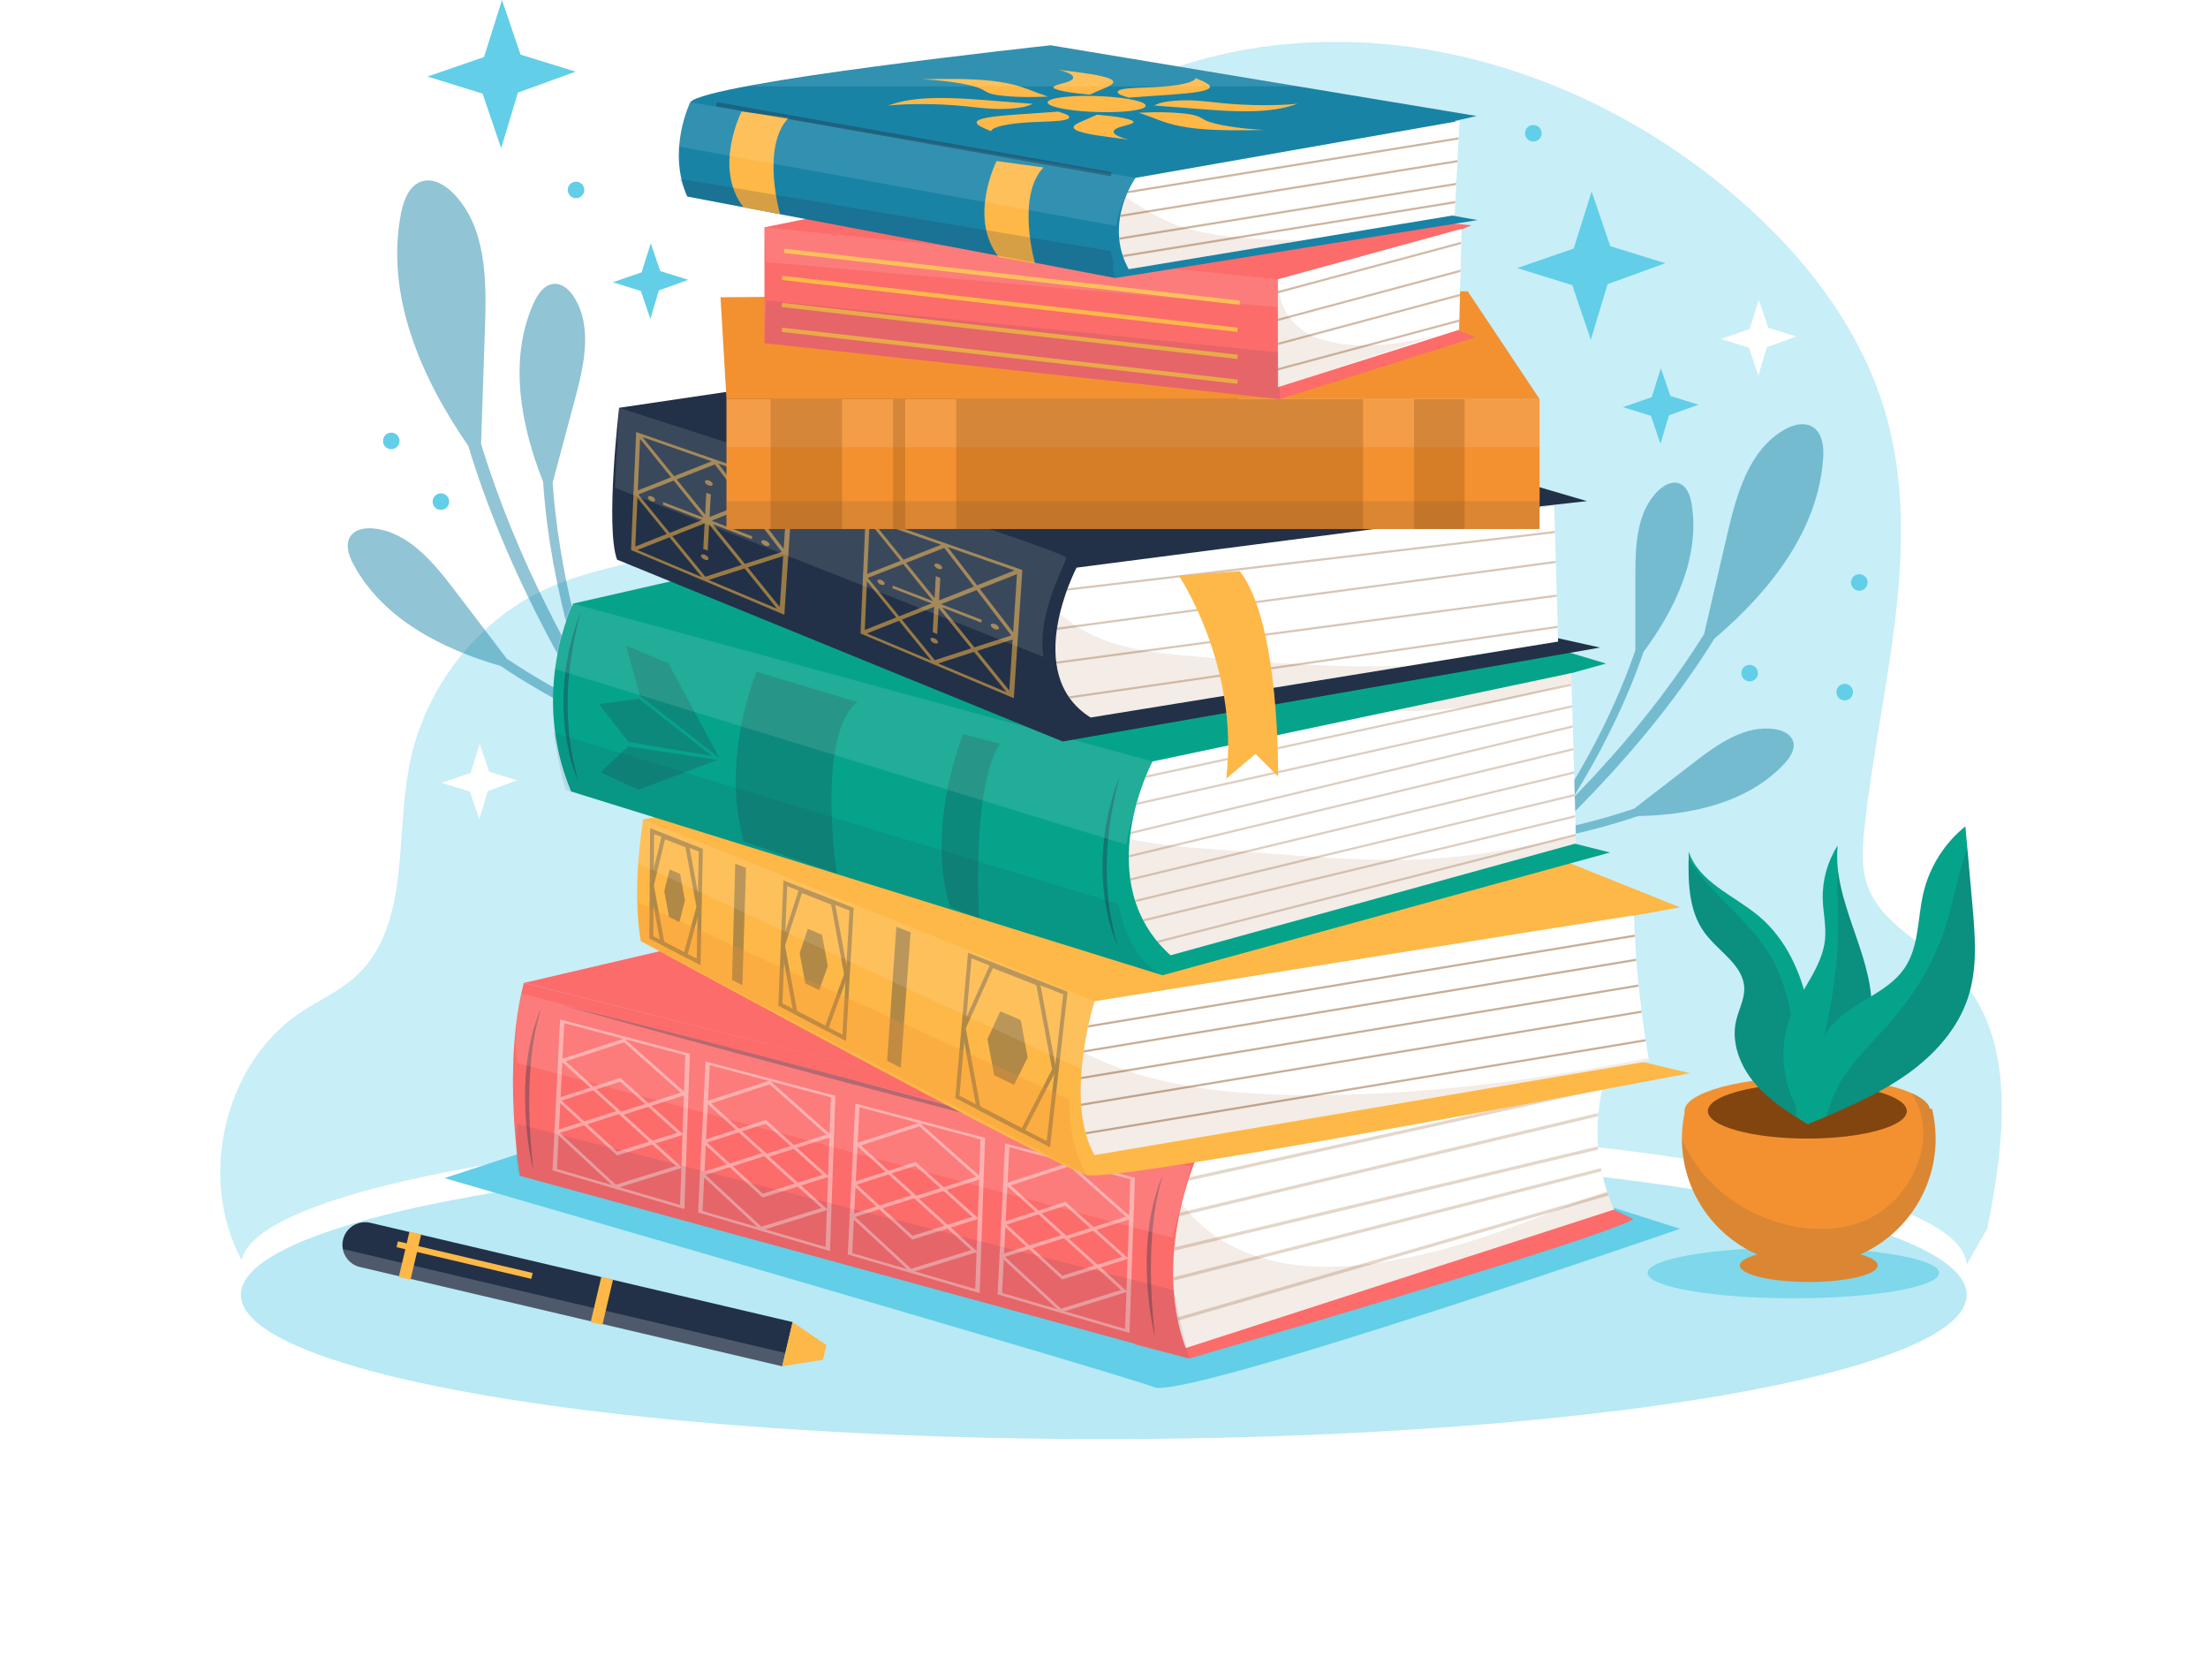 <?xml version="1.0" encoding="UTF-8"?>
<svg xmlns="http://www.w3.org/2000/svg" xmlns:xlink="http://www.w3.org/1999/xlink" viewBox="0 0 830 631.48">
  <defs>
    <style>
      .cls-1, .cls-2, .cls-3 {
        fill: #82450f;
      }

      .cls-4, .cls-5 {
        opacity: .18;
      }

      .cls-6, .cls-7, .cls-8 {
        fill: #fff;
      }

      .cls-9 {
        filter: url(#drop-shadow-1);
      }

      .cls-9, .cls-10, .cls-11 {
        fill: #62cee7;
      }

      .cls-9, .cls-11 {
        opacity: .67;
      }

      .cls-12 {
        opacity: .31;
      }

      .cls-2, .cls-13 {
        opacity: .26;
      }

      .cls-14, .cls-5, .cls-15, .cls-16, .cls-17, .cls-18, .cls-19 {
        fill: #223147;
      }

      .cls-14, .cls-7 {
        opacity: .11;
      }

      .cls-20 {
        fill: #fc6c6b;
      }

      .cls-21 {
        clip-path: url(#clippath-2);
      }

      .cls-22 {
        isolation: isolate;
      }

      .cls-15, .cls-23 {
        opacity: .23;
      }

      .cls-24 {
        opacity: .35;
      }

      .cls-25 {
        opacity: .22;
      }

      .cls-26 {
        clip-path: url(#clippath-1);
      }

      .cls-27 {
        opacity: .44;
      }

      .cls-28 {
        clip-path: url(#clippath-4);
      }

      .cls-29 {
        opacity: .54;
      }

      .cls-30 {
        opacity: .48;
      }

      .cls-31 {
        opacity: .4;
      }

      .cls-13, .cls-32 {
        fill: #f39131;
      }

      .cls-16, .cls-33 {
        opacity: .37;
      }

      .cls-34 {
        clip-path: url(#clippath);
      }

      .cls-35, .cls-36 {
        fill: none;
      }

      .cls-37 {
        opacity: .41;
      }

      .cls-38 {
        clip-path: url(#clippath-3);
      }

      .cls-39 {
        fill: #feb847;
      }

      .cls-40 {
        fill: #1983a6;
      }

      .cls-17 {
        opacity: .38;
      }

      .cls-41 {
        fill: #06a38b;
      }

      .cls-36 {
        stroke: #223147;
        stroke-miterlimit: 10;
        stroke-width: 1.5px;
      }

      .cls-3, .cls-19 {
        opacity: .1;
      }

      .cls-42 {
        clip-path: url(#clippath-5);
      }

      .cls-8 {
        mix-blend-mode: overlay;
        opacity: .2;
      }

      .cls-43 {
        opacity: .27;
      }
    </style>
    <filter id="drop-shadow-1" filterUnits="userSpaceOnUse">
      <feOffset dx="0" dy="11"/>
      <feGaussianBlur result="blur" stdDeviation="30"/>
      <feFlood flood-color="#000" flood-opacity=".75"/>
      <feComposite in2="blur" operator="in"/>
      <feComposite in="SourceGraphic"/>
    </filter>
    <clipPath id="clippath">
      <path class="cls-35" d="M451.87,430.21s-19.63,39.39-6.17,76.49l161.13-52.1s-13.6-25.36-.9-56.64l-154.07,32.25Z"/>
    </clipPath>
    <clipPath id="clippath-1">
      <path class="cls-35" d="M614.23,344.04l-202.78,32.29s-11.77,37.3,0,57.83l208.47-35.32s-4.95-26.26-5.7-54.8Z"/>
    </clipPath>
    <clipPath id="clippath-2">
      <path class="cls-35" d="M590.64,253.01l-157.4,33.2s-24.03,45.06,6.76,72.85l152.46-42.06-1.82-63.99Z"/>
    </clipPath>
    <clipPath id="clippath-3">
      <path class="cls-35" d="M584.19,190.08l-179.49,23.28s-21.03,39.8,5.26,56.33l175.74-28.54s-1.5-53.32-1.5-51.07Z"/>
    </clipPath>
    <clipPath id="clippath-4">
      <polygon class="cls-35" points="549.45 86 480.37 104.97 480.37 141.02 480.37 145.52 548.49 123.94 549.45 86"/>
    </clipPath>
    <clipPath id="clippath-5">
      <path class="cls-35" d="M426.86,66.85s-12.18,16.98-2.58,34.32l122.53-20.3,1.85-35.43-121.79,21.41Z"/>
    </clipPath>
  </defs>
  <g class="cls-22">
    <g id="Layer_2" data-name="Layer 2">
      <g id="Layer_1-2" data-name="Layer 1">
        <g>
          <g>
            <ellipse class="cls-9" cx="414.91" cy="475.66" rx="324.37" ry="54.25"/>
            <g class="cls-24">
              <path class="cls-10" d="M414.91,421.41c-174.89,0-317.43,23.15-324.1,52.13-16.52-30.45-6.59-73.53,21.71-92.68,7.21-4.88,15.37-8.36,21.73-14.37,19.64-18.55,14.46-51.06,19.48-78.1,5.38-28.97,25.02-54.7,51-66.78,27.74-12.91,61.72-11.15,85.65-30.61,21.28-17.3,28.75-46.58,41.02-71.56,28.1-57.21,86.8-95.54,148.38-102.49,61.58-6.95,124.71,15.82,172.46,56.72,25.53,21.86,47.51,49.66,56.81,82.6,14.11,50-2.49,102.96-8.18,154.72-.78,7.06-1.32,14.39,.87,21.13,5.1,15.64,22.43,22.43,33.74,34.06,22.99,23.64,18.11,62.74,11.57,95.62l-7.79,13.54c-1.03-29.81-145.84-53.93-324.34-53.93Z"/>
            </g>
          </g>
          <ellipse class="cls-11" cx="674.13" cy="478.45" rx="54.78" ry="9.53"/>
          <g>
            <polygon class="cls-10" points="188.39 55.71 181.41 35.19 160.7 28.77 181.95 21.44 188.7 0 195.68 20.52 216.38 26.94 194.69 34.79 188.39 55.71"/>
            <polygon class="cls-10" points="598 127.7 591.02 107.18 570.32 100.76 591.56 93.43 598.31 71.99 605.29 92.52 626 98.94 604.31 106.79 598 127.7"/>
            <polygon class="cls-6" points="660.98 141.13 657.43 130.67 646.87 127.4 657.7 123.66 661.14 112.74 664.7 123.2 675.25 126.47 664.2 130.47 660.98 141.13"/>
            <polygon class="cls-6" points="180.17 307.98 176.61 297.52 166.05 294.25 176.88 290.51 180.32 279.59 183.88 290.05 194.44 293.32 183.38 297.32 180.17 307.98"/>
            <polygon class="cls-10" points="624.17 166.76 620.61 156.3 610.06 153.03 620.89 149.29 624.33 138.37 627.89 148.83 638.44 152.1 627.38 156.1 624.17 166.76"/>
            <polygon class="cls-10" points="244.47 119.83 240.91 109.37 230.36 106.1 241.19 102.36 244.63 91.44 248.19 101.9 258.74 105.17 247.68 109.17 244.47 119.83"/>
            <path class="cls-10" d="M219.64,71.39c0,1.72-1.39,3.11-3.11,3.11s-3.11-1.39-3.11-3.11,1.39-3.11,3.11-3.11,3.11,1.39,3.11,3.11Z"/>
            <path class="cls-10" d="M702.03,218.93c0,1.72-1.39,3.11-3.11,3.11s-3.11-1.39-3.11-3.11,1.39-3.11,3.11-3.11,3.11,1.39,3.11,3.11Z"/>
            <path class="cls-10" d="M696.54,260.15c0,1.72-1.39,3.11-3.11,3.11s-3.11-1.39-3.11-3.11,1.39-3.11,3.11-3.11,3.11,1.39,3.11,3.11Z"/>
            <path class="cls-10" d="M660.81,253c0,1.72-1.39,3.11-3.11,3.11s-3.11-1.39-3.11-3.11,1.39-3.11,3.11-3.11,3.11,1.39,3.11,3.11Z"/>
            <path class="cls-10" d="M168.85,188.54c0,1.72-1.39,3.11-3.11,3.11s-3.11-1.39-3.11-3.11,1.39-3.11,3.11-3.11,3.11,1.39,3.11,3.11Z"/>
            <path class="cls-10" d="M150.19,165.73c0,1.72-1.39,3.11-3.11,3.11s-3.11-1.39-3.11-3.11,1.39-3.11,3.11-3.11,3.11,1.39,3.11,3.11Z"/>
            <path class="cls-10" d="M579.5,50.09c0,1.72-1.39,3.11-3.11,3.11s-3.11-1.39-3.11-3.11,1.39-3.11,3.11-3.11,3.11,1.39,3.11,3.11Z"/>
          </g>
          <g>
            <g>
              <g class="cls-30">
                <path class="cls-40" d="M249.29,300.98c-15.88-23-30.6-46.84-43.17-71.83-10.08-20.04-18.72-40.85-25.29-62.31,.5-14.81,1-29.62,1.5-44.43,.59-17.6,.38-37.37-12.04-49.85-3.04-3.05-7.33-5.61-11.48-4.46-4.86,1.35-7.04,6.94-8.02,11.89-6.06,30.66,7.3,61.66,25.23,87.59,2.06,6.77,4.32,13.48,6.78,20.11,9.66,26.06,22.18,50.99,36.35,74.87,8.02,13.52,16.58,26.71,25.51,39.64,.81,1.18,5.05-.63,4.63-1.24Z"/>
              </g>
              <g class="cls-30">
                <path class="cls-40" d="M234.62,289.25c-7.58-19.19-14.2-38.79-19.07-58.86-3.91-16.09-6.66-32.5-7.8-49.03,2.83-10.57,5.66-21.14,8.48-31.7,3.36-12.56,6.5-26.81-.35-37.86-1.68-2.7-4.34-5.26-7.51-5.12-3.72,.16-6.22,3.82-7.75,7.21-9.47,21.04-5.03,45.56,3.54,67.2,.35,5.21,.86,10.41,1.52,15.6,2.6,20.35,7.45,40.37,13.66,59.91,3.51,11.06,7.47,21.97,11.74,32.76,.39,.98,3.74,.39,3.54-.12Z"/>
              </g>
              <g class="cls-30">
                <path class="cls-40" d="M292.32,292.34c-19.82-5.74-39.38-12.49-58.23-20.91-15.12-6.75-29.78-14.61-43.56-23.81-6.63-8.7-13.26-17.4-19.89-26.1-7.88-10.34-17.23-21.54-30.17-22.88-3.16-.33-6.81,.21-8.65,2.81-2.15,3.04-.79,7.26,.97,10.54,10.85,20.36,32.97,31.85,55.34,38.3,4.34,2.91,8.77,5.69,13.27,8.33,17.69,10.39,36.5,18.79,55.75,25.83,10.9,3.99,21.95,7.53,33.1,10.75,1.01,.29,2.59-2.72,2.07-2.87Z"/>
              </g>
            </g>
            <g>
              <g class="cls-30">
                <path class="cls-40" d="M552.95,335.52c18.5-15.74,36.23-32.44,52.39-50.58,12.97-14.56,24.9-30.08,35.24-46.61,2.91-12.54,5.82-25.09,8.74-37.63,3.46-14.91,8.08-31.45,21.32-39.13,3.24-1.88,7.41-3.06,10.64-1.16,3.78,2.23,4.35,7.41,4.06,11.78-1.81,27.1-19.99,50.11-40.88,67.85-3.25,5.22-6.66,10.34-10.22,15.36-13.97,19.7-30.09,37.81-47.35,54.67-9.77,9.54-19.92,18.69-30.33,27.54-.95,.81-4.1-1.67-3.61-2.08Z"/>
              </g>
              <g class="cls-30">
                <path class="cls-40" d="M567.9,328.97c10.68-14.4,20.65-29.37,29.25-45.11,6.9-12.63,12.9-25.78,17.58-39.4,0-9.51,0-19.01,.01-28.52,0-11.3,.57-23.97,8.81-31.7,2.02-1.89,4.82-3.44,7.46-2.61,3.09,.97,4.36,4.6,4.88,7.8,3.21,19.79-6.03,39.37-18.09,55.61-1.47,4.3-3.06,8.55-4.79,12.75-6.76,16.5-15.34,32.21-24.94,47.21-5.44,8.49-11.21,16.76-17.22,24.86-.55,.74-3.23-.52-2.94-.9Z"/>
              </g>
              <g class="cls-30">
                <path class="cls-40" d="M518.77,318.59c17.93-.36,35.86-1.63,53.58-4.45,14.21-2.27,28.29-5.57,41.92-10.19,7.52-5.81,15.05-11.62,22.57-17.43,8.94-6.91,19.31-14.21,30.47-12.42,2.73,.44,5.67,1.71,6.63,4.31,1.12,3.04-.97,6.27-3.18,8.63-13.69,14.65-34.84,19.32-55.06,19.7-4.3,1.47-8.64,2.8-13.01,4.01-17.19,4.74-34.86,7.57-52.61,9.14-10.04,.89-20.12,1.38-30.2,1.58-.92,.02-1.57-2.87-1.09-2.88Z"/>
              </g>
            </g>
          </g>
          <g>
            <path class="cls-32" d="M727.6,427.94c0-3.84-.47-7.57-1.32-11.14h-.79c-1.54-6.67-21.58-11.94-46.1-11.94s-46.2,5.72-46.2,12.77c0,.21,.02,.42,.06,.63-.65,3.13-1.02,6.36-1.02,9.69,0,19.43,11.63,36.14,28.3,43.57-4.05,1.1-6.53,2.54-6.53,4.12,0,3.44,11.6,6.22,25.92,6.22s25.92-2.78,25.92-6.22c0-1.58-2.48-3.02-6.53-4.12,16.67-7.43,28.3-24.14,28.3-43.57Z"/>
            <path class="cls-14" d="M727.6,427.94c0-3.84-.47-7.57-1.32-11.14h-.79c-.51-2.19-3.02-4.22-7.01-5.98,2.45,3.74,4.03,8.05,4.41,12.95,.98,12.46-6.36,25.53-16.7,32.23-10.4,6.75-23.82,7.17-35.52,4.14-17.15-4.44-32.16-16.5-38.43-32.21h0c0,19.44,11.63,36.14,28.3,43.57-4.05,1.1-6.53,2.54-6.53,4.12,0,3.44,11.6,6.22,25.92,6.22s25.92-2.78,25.92-6.22c0-1.58-2.48-3.02-6.53-4.12,16.67-7.43,28.3-24.14,28.3-43.57Z"/>
            <ellipse class="cls-1" cx="679.39" cy="417.63" rx="37.4" ry="10.33"/>
            <g>
              <path class="cls-41" d="M679.68,422.66c-7.24-4.45-14.58-9.03-20.07-15.52-5.49-6.48-8.92-15.28-6.98-23.54,.95-4.05,3.13-7.88,3.05-12.04-.18-8.77-9.66-13.89-14.88-20.94-6.28-8.48-6.26-19.91-5.97-30.46,3.85,11.52,17.06,16.4,26.36,24.21,10.29,8.65,16.15,21.66,18.66,34.86s1.96,26.78,1.41,40.21l-1.57,3.21Z"/>
              <g class="cls-4">
                <path class="cls-18" d="M668.9,366.18c-7.01-17.8-24.38-27.8-34.12-43.2-.17,9.73,.31,19.91,6.04,27.64,5.22,7.05,14.7,12.17,14.88,20.94,.08,4.16-2.1,7.99-3.05,12.04-1.94,8.27,1.49,17.06,6.98,23.54,4.31,5.09,9.77,9.01,15.42,12.61,1.13-18.28,.5-36.73-6.14-53.58Z"/>
              </g>
              <path class="cls-41" d="M679.64,422.61c-9.47-11.41-11.93-28.19-6.15-41.84,3.98-9.4,11.56-17.54,12.55-27.7,.49-5.05-.73-10.11-.86-15.18-.18-7.05,1.79-14.14,5.6-20.07-1.98,20.86,12.86,40.16,12.8,61.12-.05,16.13-23.93,43.68-23.93,43.68Z"/>
              <g class="cls-4">
                <path class="cls-18" d="M690.96,343.88c.42,16.44-1.95,31.84-5.75,47.76-2.04,8.56-2.74,16.05-1.39,23.67,11.92-7.97,19.7-22,19.74-36.38,.05-17.69-10.51-34.2-12.62-51.46-.44,5.45-.13,11.02,0,16.41Z"/>
              </g>
              <g>
                <path class="cls-41" d="M679.51,422.56c.08-13.44,.68-28.26,9.88-38.06,7.73-8.23,20.24-11.28,26.56-20.63,5.5-8.14,4.81-18.8,7.09-28.36,2.31-9.74,7.95-18.65,15.76-24.91,.87,9.78,1.74,19.55,2.61,29.33,1.04,11.67,2.04,23.71-1.57,34.85-3.82,11.82-12.56,21.55-22.67,28.77-10.11,7.22-21.61,12.19-33.02,17.11l-4.64,1.9Z"/>
                <g class="cls-4">
                  <path class="cls-18" d="M739.54,318.92c-3.68,9.79-5.24,20.4-8.52,30.31-4.98,15.05-13.27,27.47-24.07,39-9.6,10.25-17.13,18.33-20.31,31.35,10.58-4.58,21.16-9.34,30.54-16.03,10.11-7.22,18.85-16.95,22.67-28.77,3.6-11.15,2.6-23.19,1.57-34.85-.62-7-1.25-14.01-1.87-21.01Z"/>
                </g>
              </g>
            </g>
          </g>
          <path class="cls-10" d="M199.73,432.13l-32.65,10.68s254.84,73.83,266.74,78.59c11.91,4.76,197.68-59.54,197.68-59.54l-52.4-16.67-379.38-13.06"/>
          <g>
            <path class="cls-18" d="M297.95,496.93l-158.74-37.32c-4.57-1.07-9.19,1.79-10.26,6.35h0c-1.07,4.57,1.79,9.19,6.35,10.26l158.74,37.32,3.91-16.62Z"/>
            <path class="cls-8" d="M128.87,469.46c.6,3.23,3.05,5.97,6.43,6.77l158.74,37.32,1.17-4.98-166.35-39.11Z"/>
            <rect class="cls-39" x="145.35" y="469.72" width="17.53" height="4.52" transform="translate(-340.61 513.99) rotate(-76.77)"/>
            <rect class="cls-39" x="217.48" y="486.67" width="17.53" height="4.52" transform="translate(-301.49 597.28) rotate(-76.77)"/>
            <rect class="cls-39" x="173.52" y="447.59" width="2.26" height="52.04" transform="translate(-326.36 535.25) rotate(-76.77)"/>
            <polygon class="cls-39" points="294.04 513.55 309.35 511.09 310.64 505.58 297.95 496.93 294.04 513.55"/>
          </g>
          <g>
            <path class="cls-20" d="M613.85,458.09l-12.88-6.02c-16.52-9.01-6.01-63.09-6.01-63.09l-147.75,42.75-250.29-62.28c-8.26,31.29-1.5,72.5-1.5,72.5l231.39,63.17-.07,.26,20.28,5.26c172.73-50.32,166.84-52.56,166.84-52.56Z"/>
            <polygon class="cls-20" points="450.49 432.82 616.47 383.25 366.38 329.93 196.93 369.45 450.49 432.82"/>
            <path class="cls-16" d="M200.48,439.78c-1.24-4.99-1.98-10.09-2.5-15.21-.53-5.12-.69-10.28-.59-15.44,.15-5.16,.65-10.31,1.56-15.39,.96-5.07,2.4-10.06,4.44-14.78-.61,2.5-1.45,4.92-1.87,7.45-.61,2.48-.96,5.01-1.35,7.52-.62,5.06-1.06,10.13-1.17,15.23-.13,5.1-.02,10.2,.22,15.3,.12,2.55,.29,5.1,.53,7.65,.17,2.56,.47,5.1,.75,7.65Z"/>
            <path class="cls-16" d="M434.17,502.58c-1.24-4.99-1.98-10.09-2.5-15.21-.53-5.12-.68-10.28-.59-15.44,.15-5.16,.65-10.31,1.56-15.39,.96-5.07,2.4-10.06,4.44-14.78-.61,2.5-1.45,4.92-1.87,7.45-.61,2.48-.96,5.01-1.35,7.52-.61,5.06-1.06,10.13-1.17,15.23-.13,5.1-.02,10.2,.22,15.3,.12,2.55,.29,5.1,.53,7.65,.17,2.56,.47,5.1,.75,7.65Z"/>
            <path class="cls-16" d="M210.84,377.64c18.06,4.45,36.07,9.07,54.08,13.71l53.97,14.12,53.88,14.48,26.9,7.37,26.86,7.53-27.06-6.77-27.02-6.94-53.97-14.13-53.88-14.48c-17.94-4.89-35.88-9.81-53.77-14.89Z"/>
            <g class="cls-37">
              <path class="cls-6" d="M257.3,454.44l-49.6-14.52,2.83-56.74,48.79,12.9-2.03,58.36Zm-47.91-15.05l46.24,13.51,1.98-56.27-45.51-12.06-2.71,54.82Z"/>
              <path class="cls-6" d="M233.42,419.27l-23.1-20.96,24.33-7.94,23.66,20.99-24.89,7.91Zm-20.81-20.34l20.87,18.92,22.44-7.14-21.33-18.94-21.98,7.16Z"/>
              <path class="cls-6" d="M231.96,434.31l-23.17-21.29,24.42-7.87,23.74,21.32-24.98,7.84Zm-20.88-20.65l20.94,19.22,22.52-7.07-21.4-19.24-22.06,7.1Z"/>
              <path class="cls-6" d="M231.43,446.72l-23.25-21.57,24.5-7.81,23.82,21.6-25.08,7.78Zm-20.95-20.91l21.01,19.47,22.61-7.02-21.48-19.49-22.14,7.05Z"/>
            </g>
            <g class="cls-37">
              <path class="cls-6" d="M312.01,470.24l-49.6-14.52,2.83-56.74,48.79,12.9-2.03,58.36Zm-47.91-15.05l46.24,13.51,1.98-56.27-45.51-12.06-2.71,54.82Z"/>
              <path class="cls-6" d="M288.13,435.07l-23.1-20.96,24.33-7.94,23.66,20.99-24.89,7.91Zm-20.81-20.34l20.87,18.92,22.44-7.14-21.33-18.94-21.98,7.16Z"/>
              <path class="cls-6" d="M286.67,450.11l-23.17-21.29,24.42-7.87,23.74,21.32-24.99,7.84Zm-20.88-20.65l20.94,19.22,22.52-7.08-21.4-19.24-22.06,7.1Z"/>
              <path class="cls-6" d="M286.14,462.52l-23.25-21.57,24.5-7.81,23.82,21.6-25.08,7.78Zm-20.95-20.91l21.01,19.47,22.61-7.02-21.48-19.49-22.14,7.05Z"/>
            </g>
            <g class="cls-37">
              <path class="cls-6" d="M368.28,486.05l-49.6-14.52,2.83-56.74,48.79,12.9-2.03,58.36Zm-47.91-15.05l46.24,13.51,1.98-56.27-45.51-12.06-2.71,54.82Z"/>
              <path class="cls-6" d="M344.41,450.88l-23.1-20.96,24.33-7.94,23.66,20.99-24.89,7.91Zm-20.81-20.34l20.87,18.92,22.44-7.14-21.33-18.94-21.98,7.16Z"/>
              <path class="cls-6" d="M342.95,465.92l-23.17-21.29,24.42-7.87,23.74,21.32-24.99,7.84Zm-20.88-20.65l20.94,19.22,22.52-7.08-21.4-19.24-22.06,7.1Z"/>
              <path class="cls-6" d="M342.42,478.33l-23.25-21.57,24.5-7.81,23.82,21.6-25.08,7.78Zm-20.95-20.91l21.01,19.47,22.61-7.02-21.48-19.49-22.14,7.05Z"/>
            </g>
            <g class="cls-37">
              <path class="cls-6" d="M424.61,501.05l-49.6-14.52,2.83-56.74,48.79,12.9-2.03,58.36Zm-47.91-15.05l46.24,13.51,1.98-56.27-45.51-12.06-2.71,54.82Z"/>
              <path class="cls-6" d="M400.74,465.88l-23.1-20.96,24.33-7.94,23.66,20.99-24.89,7.91Zm-20.81-20.34l20.87,18.92,22.44-7.14-21.33-18.94-21.98,7.16Z"/>
              <path class="cls-6" d="M399.28,480.92l-23.17-21.29,24.42-7.87,23.74,21.32-24.98,7.84Zm-20.88-20.65l20.94,19.22,22.52-7.07-21.4-19.24-22.06,7.1Z"/>
              <path class="cls-6" d="M398.75,493.33l-23.25-21.57,24.5-7.81,23.82,21.6-25.08,7.78Zm-20.95-20.91l21.01,19.47,22.61-7.02-21.48-19.49-22.14,7.05Z"/>
            </g>
            <g class="cls-34">
              <path class="cls-6" d="M451.87,430.21s-19.63,39.39-6.17,76.49l161.13-52.1s-10.5-35.53,2.2-66.81l-157.17,42.42Z"/>
              <path class="cls-3" d="M574.82,458.84c-22.23,8.51-44.41,15.26-68.27,17.04-23.63,1.76-47.8-4.09-62.32-23.44-3.54,14.71-5.59,34.79,1.48,54.26l161.13-52.1s-.8-2.73-1.7-7.33c-10.19,3.62-20.24,7.71-30.32,11.56Z"/>
              <g class="cls-25">
                <rect class="cls-1" x="434.93" y="425.42" width="179.08" height="1.2" transform="translate(-79.61 123.29) rotate(-12.47)"/>
                <rect class="cls-1" x="435.18" y="436.49" width="179.08" height="1.2" transform="translate(-87.06 133.6) rotate(-13.41)"/>
                <rect class="cls-1" x="433.77" y="449.37" width="179.08" height="1.2" transform="translate(-90.07 133.61) rotate(-13.41)"/>
                <rect class="cls-1" x="433.03" y="459.31" width="179.08" height="1.2" transform="translate(-97.52 143.55) rotate(-14.32)"/>
                <rect class="cls-1" x="434.36" y="471.58" width="179.08" height="1.2" transform="translate(-110.94 164.93) rotate(-16.2)"/>
              </g>
            </g>
            <path class="cls-7" d="M442.18,437.52l-246.04-64.08s-3.96,16.61-1.58,26.11l246.04,65.66,7.12-26.9-5.54-.79Z"/>
            <path class="cls-19" d="M195.42,441.96l251.59,68.69s-5.63-23.29-5.63-25.66l-246.83-62.5s-1.44,15.21,.86,19.47Z"/>
          </g>
          <g>
            <path class="cls-39" d="M241.73,307.99s-4.51,27.79-.75,45.81c0,0,156.21,84.87,167.48,87.87,11.27,3,226.81-38.3,226.81-38.3l-28.54-6.76-1.35-50.81,26.14-4.76-181.75-72.85-208.03,39.8Z"/>
            <path class="cls-6" d="M614.23,344.04l-202.78,32.29s-11.77,37.3,0,57.83l208.47-35.32s-4.95-26.26-5.7-54.8Z"/>
            <path class="cls-3" d="M511.69,411.27c-35.06,1.32-73.41,.1-104.39-15.66-1.71,12.23-2.05,27.72,4.16,38.55l208.47-35.32s-.08-.4-.21-1.16c-35.66,7.09-71.72,12.23-108.03,13.6Z"/>
            <g class="cls-24">
              <g>
                <polygon class="cls-36" points="258.32 317.93 249.43 314.44 245.02 332.81 249.03 354.49 257.66 358.99 262.55 340.83 258.32 317.93"/>
                <polygon class="cls-18" points="255.64 328.48 251.72 326.8 249.7 334.95 251.51 344.74 255.38 346.62 257.49 338.51 255.64 328.48"/>
                <polygon class="cls-36" points="262.62 361.57 244.84 352.31 245.13 312.38 263.43 319.55 262.62 361.57"/>
              </g>
              <g>
                <polygon class="cls-36" points="313.1 339.45 301 334.7 294.31 355.37 298.97 380.52 310.63 386.59 318.07 366.25 313.1 339.45"/>
                <polygon class="cls-18" points="308.99 351.38 303.67 349.09 300.6 358.25 302.71 369.63 307.95 372.18 311.17 363.09 308.99 351.38"/>
                <polygon class="cls-36" points="317.36 390.1 293.35 377.59 295.19 331.99 320.12 341.76 317.36 390.1"/>
              </g>
              <g>
                <polygon class="cls-36" points="390.25 369.76 372.82 362.91 362.25 386.47 367.82 416.39 384.41 425.03 396.28 402.05 390.25 369.76"/>
                <polygon class="cls-18" points="383.68 383.42 376.03 380.14 371.18 390.56 373.71 404.14 381.19 407.78 386.3 397.48 383.68 383.42"/>
                <polygon class="cls-36" points="394.08 430.07 359.89 412.26 364.55 359.16 400.49 373.24 394.08 430.07"/>
              </g>
              <polygon class="cls-18" points="279.07 370.32 275.17 368.29 276.38 324.63 280.42 326.21 279.07 370.32"/>
              <polygon class="cls-18" points="338.6 401.37 333.48 398.7 336.94 348.35 342.28 350.44 338.6 401.37"/>
            </g>
            <path class="cls-7" d="M241.73,307.99l169.73,68.34s-5.44,20.69-5.04,25.55l-166.57-77.41s.91-14.74,1.87-16.49Z"/>
            <path class="cls-13" d="M240.98,353.8l167.48,87.87s-6.89-10.2-6.49-28.44l-162.11-74.16s.22,12.85,1.12,14.73Z"/>
            <g class="cls-26">
              <g>
                <g class="cls-27">
                  <rect class="cls-1" x="401.13" y="368.44" width="219.95" height=".8" transform="translate(-53.48 88.64) rotate(-9.42)"/>
                </g>
                <g class="cls-27">
                  <rect class="cls-1" x="401.86" y="377.47" width="219.95" height=".8" transform="translate(-54.95 88.88) rotate(-9.42)"/>
                </g>
                <g class="cls-27">
                  <rect class="cls-1" x="401.02" y="387.44" width="219.95" height=".8" transform="translate(-56.6 88.88) rotate(-9.42)"/>
                </g>
                <g class="cls-27">
                  <rect class="cls-1" x="401.44" y="397.4" width="219.95" height=".8" transform="translate(-58.28 89.19) rotate(-9.43)"/>
                </g>
                <g class="cls-27">
                  <rect class="cls-1" x="401.88" y="408.3" width="219.95" height=".8" transform="translate(-60.07 89.43) rotate(-9.43)"/>
                </g>
              </g>
            </g>
          </g>
          <g>
            <path class="cls-41" d="M215.44,226.88s-16.52,33.04-.75,70.6l222.3,69.09,168.23-46.15-14.19-3.55-3.15-63.07,15.84-4.39-210.29-63.09-177.99,40.55Z"/>
            <path class="cls-6" d="M590.64,253.01l-157.4,33.2s-24.03,45.06,6.76,72.85l152.46-42.06-1.82-63.99Z"/>
            <path class="cls-3" d="M525.13,267.3c5.74-.01,11.47-.2,17.19-.66,2.57-.21,5.13-.49,7.69-.78,.46-.05,.8-.09,1.04-.12,.58-.09,1.16-.18,1.74-.27,9.66-1.66,19.22-3.68,28.71-6.17,3.09-.81,6.16-1.67,9.23-2.55l-.11-3.75-67.63,14.27c.71,0,1.42,.03,2.13,.02Z"/>
            <path class="cls-3" d="M522,323.24c-22.53-.21-45.06-2.58-67.53-4.13-10.02-.69-20.05-1.71-29.79-3.75-1.46,14.12,1,30.78,15.31,43.7l152.46-42.06-.09-3.17c-22.92,5.73-46.19,9.63-70.37,9.41Z"/>
            <path class="cls-17" d="M217.66,294.06c-2.34-4.93-3.7-10.28-4.64-15.66-.93-5.39-1.29-10.88-1.2-16.35,.03-1.37,.14-2.73,.21-4.1l.12-2.05,.24-2.04,.51-4.07,.77-4.03c.45-2.7,1.27-5.31,1.92-7.96,.79-2.61,1.72-5.18,2.63-7.73-1.28,5.29-2.58,10.55-3.34,15.91l-.59,4.01-.39,4.03-.21,2.01-.1,2.02c-.06,1.35-.16,2.69-.17,4.04-.13,5.39,.18,10.78,.81,16.14,.29,2.69,.78,5.34,1.34,7.99,.54,2.65,1.23,5.27,2.09,7.85Z"/>
            <path class="cls-17" d="M420.3,355.81c-2.34-4.93-3.7-10.28-4.64-15.66-.93-5.39-1.29-10.88-1.2-16.35,.03-1.37,.14-2.73,.21-4.1l.12-2.05,.24-2.04,.51-4.07,.77-4.03c.45-2.7,1.27-5.31,1.92-7.96,.79-2.61,1.72-5.18,2.63-7.73-1.28,5.29-2.58,10.55-3.34,15.91l-.59,4.01-.39,4.03-.21,2.01-.1,2.02c-.06,1.35-.16,2.69-.17,4.04-.13,5.39,.18,10.78,.81,16.14,.29,2.69,.78,5.34,1.34,7.99,.54,2.65,1.23,5.27,2.09,7.85Z"/>
            <g class="cls-23">
              <polygon class="cls-18" points="236.24 278.88 267.7 284.19 240.19 262.63 225.14 264.63 236.24 278.88"/>
              <polygon class="cls-18" points="240.59 261.62 270.42 284.91 251.27 249.35 235.37 242.66 240.59 261.62"/>
              <polygon class="cls-18" points="236.12 280.54 269.71 285.64 239.98 296.82 225.8 290.32 236.12 280.54"/>
            </g>
            <path class="cls-15" d="M284.43,252.49s-13.84,32.49-4.81,63.77l34.89,12.03s-7.82-52.34,7.82-64.37l-37.9-11.43Z"/>
            <path class="cls-15" d="M362.04,275.95s-14.44,35.5-4.81,64.98l10.83,4.21s-3.01-49.33,7.82-65.58l-13.84-3.61Z"/>
            <g class="cls-21">
              <g class="cls-43">
                <rect class="cls-1" x="424.03" y="273.05" width="184.89" height=".8" transform="translate(-46.11 115.27) rotate(-12.2)"/>
                <rect class="cls-1" x="421.18" y="282.43" width="184.89" height=".8" transform="translate(-49.37 119.02) rotate(-12.62)"/>
                <rect class="cls-1" x="419.36" y="291.77" width="184.89" height=".8" transform="translate(-54.21 128.06) rotate(-13.55)"/>
                <rect class="cls-1" x="418.55" y="300.58" width="184.89" height=".8" transform="translate(-56.29 128.1) rotate(-13.55)"/>
                <rect class="cls-1" x="418.78" y="309.36" width="184.89" height=".8" transform="translate(-58.34 128.4) rotate(-13.55)"/>
                <rect class="cls-1" x="420.03" y="317.59" width="184.89" height=".8" transform="translate(-60.24 128.92) rotate(-13.55)"/>
                <polygon class="cls-1" points="430.62 355.57 430.43 354.8 609.55 308.95 609.74 309.72 430.62 355.57"/>
                <rect class="cls-1" x="423.83" y="324.73" width="184.89" height=".8" transform="translate(-61.8 129.98) rotate(-13.55)"/>
              </g>
            </g>
            <path class="cls-7" d="M215.44,226.88l217.8,59.33s-8.63,21.03-9.83,31.26l-215.39-66.18s3.41-20.54,7.42-24.41Z"/>
            <path class="cls-19" d="M212.84,297.01l224.16,69.56s-12.53-4.88-16.59-26.84l-212.38-64.37s3.01,18.05,4.81,21.66Z"/>
          </g>
          <g>
            <path class="cls-18" d="M232.72,153.28s-5.26,45.06-.75,57.08l167.48,68.34,202.02-35.3-20.28-4.51-2.38-48.56,17.74-1.97-201.61-59.11-162.22,24.03Z"/>
            <path class="cls-6" d="M584.19,190.08l-179.49,23.28s-21.03,39.8,5.26,56.33l175.74-28.54s-1.5-53.32-1.5-51.07Z"/>
            <path class="cls-3" d="M513.64,250.49c-22.02-.09-44.35-2-66.29-3.9-13.06-1.13-26.55-2.63-38.39-8.69-3.84-1.96-7.29-4.44-10.56-7.15-3.03,12.82-3.29,29.6,11.56,38.94l119.92-19.47c-5.42,.19-10.84,.3-16.24,.28Z"/>
            <g class="cls-29">
              <path class="cls-39" d="M246.3,188c-.02,.49-.65,.65-1.4,.36-.75-.29-1.33-.92-1.31-1.41,.02-.49,.64-.65,1.39-.37,.75,.29,1.34,.92,1.32,1.41Z"/>
              <path class="cls-39" d="M267.9,182.06c-.03,.51-.71,.69-1.51,.39-.8-.29-1.43-.94-1.4-1.45,.03-.51,.7-.69,1.5-.4,.81,.29,1.44,.94,1.41,1.45Z"/>
              <path class="cls-39" d="M266.36,210.02c-.03,.5-.7,.64-1.49,.32-.79-.32-1.41-.99-1.39-1.49,.03-.5,.69-.64,1.48-.32,.8,.32,1.42,.99,1.39,1.49Z"/>
              <path class="cls-39" d="M289.28,204.75c-.03,.52-.76,.67-1.61,.34-.85-.33-1.52-1.02-1.49-1.54,.03-.52,.75-.67,1.61-.35,.86,.33,1.53,1.02,1.49,1.54Z"/>
              <path class="cls-39" d="M239.14,162.39l-.98,22.59-.21,.08,.19,.24-.93,21.44,57.63,24.33,3.21-48.19-58.91-20.49Zm29.56,12.18l11.13,14.53-13.09,5.21,.46-8.47-1.7-.63-.44,8.22-10.7-13.23,14.34-5.63Zm-15.33,4.4l-11.87-14.69,26.02,9.1-14.15,5.59Zm16.62-4.73l25.12,8.78-14.08,5.61-11.04-14.39Zm-2.52,21.48l13.37-5.29,13.05,17.03-13.87,4.49-12.1-14.97,14.73,5.69,.07-1.09-15.25-5.87Zm-2.98-1.15l-15.2-5.85-.05,1.04,14.68,5.67-12.19,4.86-11.77-14.44,13.29-5.21,11.24,13.93Zm.39,2.17l-.52,9.54,1.68,.68,.54-9.8,12.24,15.18-13.67,4.43-12.41-15.24,12.14-4.8Zm-1.04,20.18l-24.23-10.19,12.07-4.77,12.16,14.96Zm16.05-3.26l12.21,15.14-25.71-10.81,13.49-4.33Zm1.2-.39l13.31-4.28-1.26,19.19-12.05-14.91Zm.96-23.32l13.98-5.52-1.44,21.86-12.54-16.33Zm-41.44-24.99l11.65,14.44-12.5,4.94,.86-19.38Zm10.05,35.75l-11.84,4.71,.81-18.28,11.03,13.57Z"/>
            </g>
            <g class="cls-29">
              <path class="cls-39" d="M332.55,219.38c-.02,.49-.65,.65-1.4,.36-.75-.29-1.33-.92-1.31-1.41,.02-.49,.64-.65,1.39-.37,.75,.29,1.34,.92,1.32,1.41Z"/>
              <path class="cls-39" d="M354.16,213.43c-.03,.51-.71,.69-1.51,.39-.8-.29-1.43-.94-1.4-1.45,.03-.51,.7-.69,1.5-.4,.81,.29,1.44,.94,1.41,1.45Z"/>
              <path class="cls-39" d="M352.62,241.4c-.03,.5-.7,.64-1.49,.32-.79-.32-1.41-.99-1.39-1.49,.03-.5,.69-.64,1.48-.32,.8,.32,1.42,.99,1.39,1.49Z"/>
              <path class="cls-39" d="M375.53,236.12c-.03,.52-.76,.67-1.61,.34-.85-.33-1.52-1.02-1.49-1.54,.03-.52,.75-.67,1.61-.35,.86,.33,1.53,1.02,1.49,1.54Z"/>
              <path class="cls-39" d="M325.4,193.76l-.98,22.59-.21,.08,.19,.24-.93,21.44,57.63,24.33,3.21-48.19-58.91-20.49Zm29.56,12.18l11.13,14.53-13.09,5.21,.46-8.47-1.7-.63-.44,8.22-10.7-13.23,14.34-5.63Zm-15.33,4.4l-11.87-14.69,26.02,9.1-14.15,5.59Zm16.62-4.73l25.12,8.78-14.08,5.61-11.04-14.39Zm-2.52,21.48l13.37-5.29,13.05,17.03-13.86,4.49-12.1-14.97,14.73,5.69,.07-1.09-15.25-5.87Zm-2.98-1.15l-15.2-5.85-.05,1.04,14.68,5.67-12.19,4.86-11.77-14.44,13.29-5.21,11.24,13.93Zm.39,2.17l-.52,9.54,1.68,.68,.54-9.8,12.24,15.18-13.67,4.43-12.41-15.24,12.14-4.8Zm-1.04,20.18l-24.23-10.19,12.07-4.77,12.16,14.96Zm16.05-3.26l12.21,15.14-25.71-10.81,13.49-4.33Zm1.2-.39l13.31-4.28-1.26,19.19-12.05-14.91Zm.96-23.32l13.98-5.52-1.44,21.86-12.54-16.33Zm-41.44-24.99l11.65,14.44-12.5,4.94,.86-19.38Zm10.05,35.75l-11.84,4.71,.81-18.28,11.03,13.57Z"/>
            </g>
            <g class="cls-38">
              <g>
                <g class="cls-12">
                  <rect class="cls-1" x="393.05" y="222.75" width="205.29" height=".8" transform="translate(-25.24 67.79) rotate(-7.63)"/>
                </g>
                <g class="cls-12">
                  <rect class="cls-1" x="393.05" y="235.47" width="205.29" height=".8" transform="translate(-26.93 67.91) rotate(-7.63)"/>
                </g>
                <g class="cls-12">
                  <polygon class="cls-1" points="394.17 263.67 394.05 262.88 597.24 233.51 597.35 234.3 394.17 263.67"/>
                </g>
                <g class="cls-12">
                  <rect class="cls-1" x="393.05" y="210.03" width="205.3" height=".8" transform="translate(-21.25 59.55) rotate(-6.73)"/>
                </g>
              </g>
            </g>
            <path class="cls-39" d="M443.13,216.37s22.89,33.92,17.81,76.31l11.02-9.33,8.48,8.48s.85-57.66-14.41-77.16l-22.89,1.7Z"/>
            <path class="cls-7" d="M232.72,153.28s168.02,53.76,168.02,56.31-11.02,20.35-8.48,37.31l-161.1-63.59,1.56-30.02Z"/>
          </g>
          <g>
            <rect class="cls-32" x="273.09" y="150.03" width="305.66" height="48.82"/>
            <rect class="cls-14" x="273.09" y="188.39" width="305.66" height="10.46"/>
            <rect class="cls-7" x="273.09" y="150.03" width="305.66" height="18.01"/>
            <rect class="cls-2" x="289.66" y="150.03" width="26.87" height="48.82"/>
            <rect class="cls-2" x="335.71" y="150.03" width="4.56" height="48.82"/>
            <rect class="cls-2" x="359.45" y="150.03" width="152.94" height="48.82"/>
            <rect class="cls-2" x="531.58" y="150.03" width="18.97" height="48.82"/>
            <polygon class="cls-32" points="273.09 150.03 270.84 111.73 551.72 109.48 578.76 150.03 273.09 150.03"/>
          </g>
          <g>
            <g>
              <polygon class="cls-20" points="287.36 85.44 287.36 129 481.12 150.03 554.72 126.75 544.96 122.99 545.71 87.7 553.22 84.69 372.23 68.17 287.36 85.44"/>
              <polygon class="cls-6" points="549.45 86 480.37 104.97 480.37 141.02 480.37 145.52 548.49 123.94 549.45 86"/>
              <g>
                <rect class="cls-39" x="379.59" y="17.83" width="1.6" height="172.38" transform="translate(234 470.2) rotate(-83.5)"/>
                <rect class="cls-39" x="378.74" y="28.01" width="1.6" height="172.38" transform="translate(223.14 478.38) rotate(-83.5)"/>
                <rect class="cls-39" x="378.74" y="38.18" width="1.6" height="172.38" transform="translate(213.03 487.4) rotate(-83.5)"/>
                <rect class="cls-39" x="378.74" y="47.51" width="1.6" height="172.38" transform="translate(203.76 495.68) rotate(-83.5)"/>
              </g>
              <g class="cls-28">
                <g class="cls-33">
                  <polygon class="cls-1" points="476.44 111.3 476.23 110.52 559.05 88.27 559.26 89.04 476.44 111.3"/>
                </g>
                <g class="cls-33">
                  <polygon class="cls-1" points="477.29 121.47 477.08 120.7 559.9 98.45 560.11 99.22 477.29 121.47"/>
                </g>
                <g class="cls-33">
                  <polygon class="cls-1" points="477.43 130.48 477.22 129.71 560.04 107.45 560.24 108.22 477.43 130.48"/>
                </g>
                <g class="cls-33">
                  <polygon class="cls-1" points="478.27 139.8 478.07 139.03 560.88 116.78 561.09 117.55 478.27 139.8"/>
                </g>
              </g>
              <polygon class="cls-19" points="287.36 129 481.12 150.03 480.44 132.43 287.97 112.93 287.36 129"/>
              <polygon class="cls-7" points="287.36 85.44 480.37 104.97 480.44 115.47 287.97 98.51 287.36 85.44"/>
            </g>
            <path class="cls-3" d="M480.37,104.97v40.55l61.11-19.88s-60.33,18-61.11-20.67Z"/>
          </g>
          <g>
            <path class="cls-40" d="M259.46,38.44s-8.86,18.08-1.11,35.43l160.91,30.63,136.18-21.77-10.33-1.85,1.85-35.43,8.12-1.85-160.17-26.57s-129.91,14.02-135.44,21.41Z"/>
            <g class="cls-42">
              <path class="cls-6" d="M426.86,66.85s-12.18,16.98-2.58,34.32l122.53-20.3,1.85-35.43-121.79,21.41Z"/>
              <path class="cls-3" d="M489.29,90.34c-13.92-.26-28.99-.65-42.5-4.28-8.8-2.37-16.27-7.04-23.66-11.99-2.56,6.56-4.58,16.77,1.14,27.11l65.37-10.83c-.12,0-.24,0-.36,0Z"/>
              <g class="cls-31">
                <rect class="cls-1" x="412.5" y="61.65" width="148.59" height=".8" transform="translate(-3.65 78.76) rotate(-9.22)"/>
              </g>
              <g class="cls-31">
                <rect class="cls-1" x="412.5" y="70.13" width="148.59" height=".8" transform="translate(-5.01 78.87) rotate(-9.22)"/>
              </g>
              <g class="cls-31">
                <rect class="cls-1" x="412.5" y="78.61" width="148.59" height=".8" transform="translate(-6.37 78.98) rotate(-9.22)"/>
              </g>
              <g class="cls-31">
                <rect class="cls-1" x="412.5" y="85.39" width="148.59" height=".8" transform="translate(-7.46 79.07) rotate(-9.22)"/>
              </g>
            </g>
            <g>
              <path class="cls-39" d="M424.08,37.2c7.8,1.32,8.83,3.24,2.3,4.29-6.53,1.06-18.17,.85-25.98-.47-7.82-1.32-8.85-3.24-2.31-4.3,6.54-1.06,18.18-.85,25.99,.47Z"/>
              <path class="cls-39" d="M390.79,36.39c-3.35,.15-7.22,.1-10.85-.14-1.82-.12-3.61-.29-5.06-.52-3.8-.62-4.46-1.52-6.1-2.31-3.36-1.64-12.23-3.1-22.15-3.65,8.45-.16,17.86-.28,25.88,.59,8.67,.94,12.51,2.68,16.63,4.22,1.55,.58,3.25,1.15,4.77,1.73l-3.12,.09Z"/>
              <path class="cls-39" d="M431.24,42.26c3.34-.15,7.19-.1,10.81,.14,1.81,.12,3.59,.29,5.03,.52,3.78,.62,4.44,1.51,6.07,2.31,3.34,1.63,12.15,3.08,21.99,3.63-8.38,.16-17.72,.29-25.69-.57-8.63-.93-12.46-2.67-16.55-4.2-1.55-.58-3.24-1.15-4.76-1.73l3.11-.09Z"/>
              <path class="cls-39" d="M406.62,35.25c-3.49-.32-6.55-.8-8.59-1.37-1.02-.28-1.81-.59-2.01-.9-.54-.8,2.8-1.39,4.87-2.04,4.26-1.33,3.09-3.21-2.93-4.7,7.85,.92,16.34,1.97,19.36,3.41,3.27,1.56-1.01,3.01-4.19,4.37-1.2,.51-2.25,1.04-3.47,1.55l-3.04-.32Z"/>
              <path class="cls-39" d="M415.44,43.41c3.48,.31,6.54,.8,8.58,1.37,1.02,.28,1.8,.59,2.01,.9,.54,.8-2.79,1.39-4.86,2.04-4.26,1.33-3.09,3.21,2.92,4.7-7.84-.91-16.33-1.95-19.35-3.4-3.27-1.56,1.01-3.01,4.19-4.37,1.2-.51,2.25-1.04,3.47-1.55l3.04,.32Z"/>
              <path class="cls-39" d="M422.7,36.18c-1.95-.57-2.84-1.22-2.51-1.81,.16-.29,.64-.58,1.63-.8,2.59-.58,7.86-.62,12.22-.82,8.94-.42,15.09-1.78,15.36-3.39,3.59,1.43,7.25,3.01,4.44,4.27-3.03,1.37-12.43,1.86-20.52,2.42-3.05,.21-6.02,.45-9.09,.65l-1.53-.53Z"/>
              <path class="cls-39" d="M399.35,42.47c1.95,.57,2.85,1.22,2.52,1.81-.16,.29-.64,.58-1.63,.8-2.59,.59-7.87,.62-12.24,.83-8.98,.43-15.15,1.79-15.42,3.4-3.61-1.43-7.29-3.01-4.47-4.28,3.05-1.38,12.49-1.87,20.61-2.43,3.06-.21,6.04-.45,9.11-.65l1.53,.53Z"/>
              <path class="cls-39" d="M434.95,39.16c1.04-.54,3.25-.99,6.21-1.25,1.48-.13,3.17-.22,5-.21,4.78,.02,9.23,.67,13.72,1.11,9.22,.91,20.43,.97,28,.17-3.58,1.19-7.82,2.47-15.89,2.78-8.74,.33-18.66-.59-27.81-1.32-3.45-.27-6.95-.53-10.4-.8l1.18-.47Z"/>
              <path class="cls-39" d="M387.07,39.49c-1.04,.54-3.26,.99-6.23,1.26-1.49,.13-3.19,.22-5.02,.21-4.81-.02-9.28-.67-13.8-1.11-9.29-.91-20.6-.98-28.25-.17,3.61-1.2,7.9-2.48,16.05-2.79,8.81-.33,18.8,.6,28,1.33,3.47,.28,6.98,.53,10.44,.81l-1.18,.47Z"/>
            </g>
            <path class="cls-39" d="M278.76,41.92s-10.83,21.26,.8,36.1l13.64,2.41s-7.22-25.27,3.21-36.1l-17.65-2.41Z"/>
            <path class="cls-39" d="M374.63,60.53s-10.83,21.26,.8,36.1l13.64,2.41s-7.22-25.27,3.21-36.1l-17.65-2.41Z"/>
            <path class="cls-7" d="M259.46,38.44l167.4,28.42s-6.6,10.14-7.21,18.07l-164.71-29.89s1.1-13.68,4.52-16.6Z"/>
            <g class="cls-31">
              <rect class="cls-18" x="342.7" y="-23.04" width="1.6" height="150.69" transform="translate(232.09 381.42) rotate(-79.95)"/>
            </g>
            <path class="cls-5" d="M418.51,98.66c-.39-1.44-.72-2.89-.99-4.33l-161.97-27.1,2.8,6.63,160.91,30.63c-.99-1.88-1.02-4.03-.75-5.84Z"/>
            <path class="cls-7" d="M281.17,32.46s62.14-10.73,113.73-15.43l94.9,15.43h-208.63Z"/>
          </g>
        </g>
      </g>
    </g>
  </g>
</svg>
